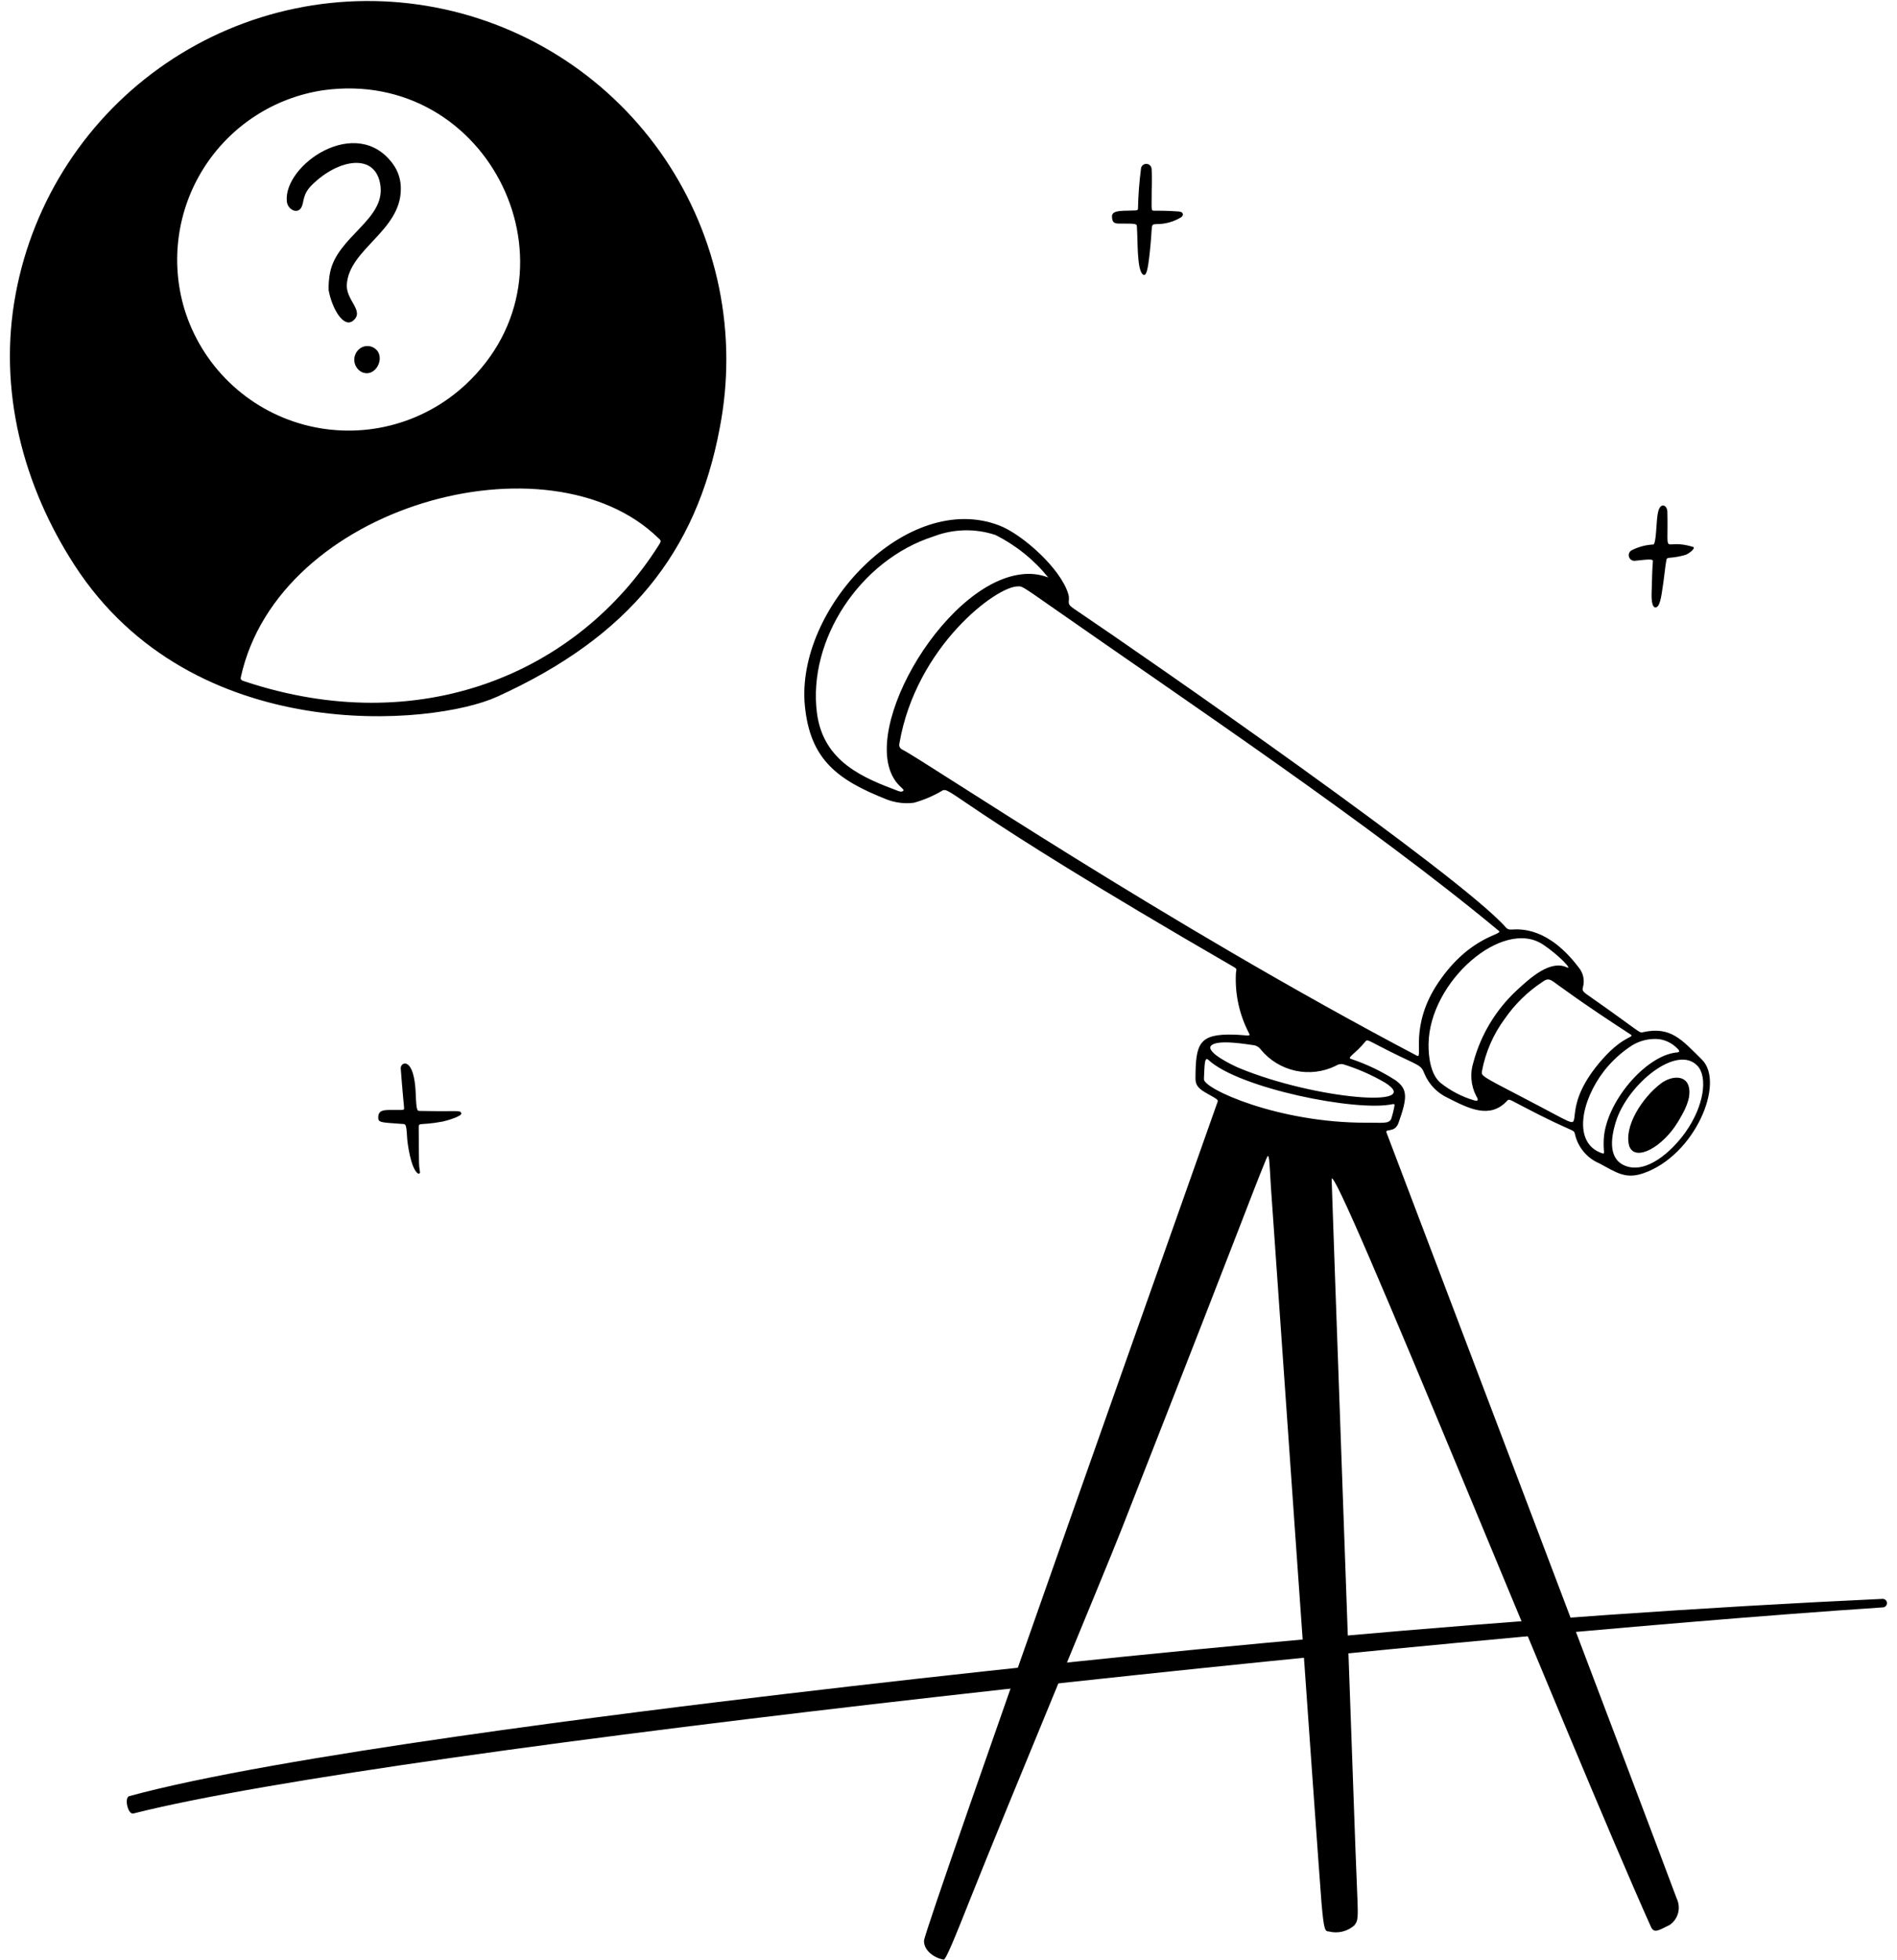 <svg width="184" height="190" viewBox="0 0 184 190" fill="none" xmlns="http://www.w3.org/2000/svg">
<path d="M7.238 54.812C2.285 47.178 -0.248 37.876 1.529 28.448C2.373 23.951 4.096 19.665 6.599 15.836C9.103 12.007 12.338 8.709 16.119 6.133C19.9 3.557 24.152 1.752 28.632 0.823C33.111 -0.107 37.731 -0.142 42.224 0.717C46.718 1.577 50.998 3.316 54.818 5.833C58.638 8.35 61.924 11.597 64.487 15.387C67.049 19.177 68.838 23.436 69.752 27.919C70.665 32.402 70.684 37.021 69.808 41.512C67.547 53.575 60.989 61.768 48.189 67.564C42 70.368 18.725 72.515 7.238 54.812ZM17.888 29.97C18.715 32.67 20.215 35.117 22.248 37.078C24.28 39.039 26.778 40.452 29.506 41.183C32.235 41.913 35.104 41.938 37.845 41.255C40.585 40.572 43.107 39.203 45.173 37.277C56.994 26.251 47.473 6.5 31.334 8.752C28.978 9.106 26.726 9.962 24.73 11.263C22.735 12.564 21.042 14.278 19.767 16.291C18.491 18.303 17.664 20.566 17.34 22.926C17.016 25.286 17.203 27.688 17.888 29.97ZM23.36 65.656C23.277 65.939 23.531 65.999 23.794 66.086C40.601 71.656 55.947 65.446 63.925 52.815C64.132 52.489 64.148 52.408 63.849 52.167C53.29 41.864 27.007 48.956 23.36 65.656Z" fill="black"/>
<path d="M38.879 18.349C38.859 22.405 33.846 24.149 33.639 27.596C33.546 29.134 35.398 30.158 34.246 31.096C33.319 31.848 32.192 29.896 31.877 28.133C31.858 27.554 31.906 26.975 32.018 26.407C32.729 22.938 37.301 21.317 36.907 18.047C36.513 14.777 32.869 15.358 30.267 17.921C29.307 18.866 29.521 19.562 29.237 20.101C28.862 20.809 27.904 20.328 27.822 19.537C27.456 16.015 34.562 11.044 38.109 15.895C38.629 16.606 38.9 17.468 38.879 18.349Z" fill="black"/>
<path d="M35.05 36.055C34.867 35.952 34.711 35.808 34.594 35.634C34.477 35.46 34.401 35.261 34.374 35.053C34.347 34.846 34.368 34.634 34.437 34.436C34.505 34.238 34.619 34.059 34.769 33.912C34.898 33.782 35.054 33.683 35.227 33.621C35.4 33.56 35.584 33.538 35.766 33.557C35.949 33.577 36.124 33.636 36.28 33.732C36.436 33.828 36.569 33.958 36.669 34.112C37.242 35.1 36.225 36.653 35.05 36.055Z" fill="black"/>
<path d="M12.542 174.146C26.726 170.262 61.405 165.983 76.009 164.257C111.079 160.112 147.595 156.642 182.609 155.021C182.715 155.02 182.818 155.06 182.896 155.133C182.974 155.205 183.02 155.305 183.026 155.411C183.032 155.518 182.996 155.622 182.927 155.703C182.858 155.784 182.76 155.835 182.654 155.845C139.047 158.745 38.408 169.386 12.933 175.831C12.407 175.963 12.023 174.288 12.542 174.146Z" fill="black"/>
<path d="M134.5 109.85C134.279 109.35 135.278 109.914 135.648 108.875C136.529 106.397 136.54 105.62 135.394 104.762C134.03 103.882 132.561 103.176 131.021 102.662C130.636 102.544 131.468 102.162 132.414 101.01C132.654 100.719 132.579 100.831 134.865 101.972C137.654 103.365 137.828 103.211 138.165 104.107C138.603 105.142 139.41 105.977 140.43 106.449C142.499 107.504 144.511 108.508 146.162 106.754C146.368 106.535 146.354 106.56 147.508 107.169C152.791 109.956 152.646 109.412 152.771 109.996C152.916 110.615 153.205 111.191 153.614 111.677C154.023 112.164 154.54 112.547 155.125 112.796C156.82 113.705 157.675 114.344 159.389 113.758C164.389 112.048 167.358 104.984 165.078 102.736C163.125 100.812 162.065 99.484 159.366 100.077C158.948 100.169 159.283 100.172 154.014 96.484C153.467 96.101 153.459 96.005 153.544 95.693C153.63 95.37 153.638 95.031 153.567 94.704C153.496 94.377 153.348 94.072 153.135 93.814C150.194 89.929 147.535 90.069 146.585 90.128C146.494 90.138 146.401 90.128 146.314 90.097C146.227 90.066 146.149 90.015 146.085 89.949C141.785 84.996 111.463 63.939 104.097 58.975C103.365 58.481 103.823 58.314 103.629 57.632C102.929 55.165 99.185 51.818 96.929 50.949C88.005 47.512 77.133 59 78.071 68.456C78.587 73.656 81.231 75.62 85.994 77.508C86.838 77.835 87.75 77.947 88.647 77.832C89.585 77.571 90.486 77.191 91.326 76.7C92.209 76.115 91.742 77.605 119.626 93.728C120.072 93.986 119.888 93.964 119.872 94.47C119.788 96.444 120.224 98.404 121.137 100.156C121.348 100.556 121.037 100.356 119.727 100.317C116.27 100.207 115.967 101.185 115.955 104.589C115.955 105.3 116.365 105.62 117.076 106.018C118.118 106.603 118.158 106.631 118.098 106.836C117.986 107.218 89.67 186.914 89.626 188.161C89.593 189.109 90.597 189.831 91.526 189.998C91.741 190.037 92.602 187.909 94.146 184.027C97.791 174.864 107.131 152.49 108.798 148.242C122.844 112.442 120.815 117.298 122.822 112.363C123.111 111.653 123.103 112.252 123.27 115.052C123.349 116.371 127.914 181.376 128.178 184.475C128.416 187.252 128.531 187.246 128.911 187.275C129.335 187.382 129.779 187.384 130.204 187.282C130.63 187.18 131.024 186.976 131.354 186.689C131.874 186.059 131.704 185.836 131.472 179.289C131.34 175.572 129.145 114.35 129.163 114.348C129.163 111.748 152.339 169.47 160.125 186.8C160.441 187.5 160.867 187.168 161.961 186.631C162.358 186.355 162.644 185.947 162.767 185.479C162.89 185.011 162.843 184.515 162.634 184.079C159.423 175.445 134.5 109.85 134.5 109.85ZM164.656 103.35C165.633 104.401 165.334 107.191 163.456 109.813C162.136 111.655 159.704 113.847 157.635 113.03C156.435 112.557 155.951 111.23 156.741 108.73C157.876 105.129 162.661 101.2 164.655 103.349L164.656 103.35ZM160.907 100.75C161.598 100.847 162.237 101.175 162.718 101.681C162.805 101.759 163.089 102.049 162.559 102.051C159.569 102.4 155.764 106.884 155.559 110.421C155.48 111.751 155.759 111.946 155.354 111.803C152.543 110.818 153.332 106.77 155.581 103.843C156.345 102.868 157.266 102.027 158.307 101.355C159.086 100.88 159.997 100.668 160.906 100.75H160.907ZM158.107 100.263C158.672 100.63 157.576 100.284 155.46 102.663C151.43 107.19 153.535 109.326 152.06 108.68C151.451 108.413 150.288 107.751 147.742 106.429C143.642 104.3 143.683 104.322 143.742 103.863C144.083 102.022 144.84 100.283 145.955 98.779C146.91 97.394 148.119 96.202 149.517 95.267C149.903 94.998 150.135 94.806 150.632 95.151C151.377 95.672 153.179 97.064 158.1 100.263H158.107ZM149.655 91.572C151.206 92.602 152.575 94.072 151.978 93.794C150.403 93.06 148.52 94.713 147.103 96.034C145.087 97.91 143.638 100.314 142.92 102.972C142.744 103.51 142.677 104.078 142.722 104.642C142.767 105.206 142.923 105.756 143.182 106.259C143.292 106.43 143.544 106.859 142.982 106.688C141.8 106.338 140.697 105.764 139.732 104.997C138.759 104.188 138.548 102.46 138.563 101.239C138.634 95.159 145.763 88.99 149.65 91.572H149.655ZM87.638 76.633C87.525 76.798 87.326 76.768 87.138 76.697C83.847 75.455 79.852 73.918 79.238 69.115C78.338 62.051 83.403 54.303 90.538 52.015C92.46 51.273 94.581 51.22 96.538 51.864C98.526 52.856 100.278 54.263 101.675 55.99C100.838 55.67 99.933 55.567 99.045 55.69C91.337 56.622 82.72 71.798 87.284 76.221C87.444 76.376 87.681 76.569 87.638 76.633ZM87.524 72.681C87.413 72.634 87.322 72.547 87.269 72.438C87.216 72.329 87.205 72.205 87.237 72.088C88.844 62.674 96.706 56.782 98.753 56.856C99.124 56.831 99.095 56.8 102.219 58.987C114.878 67.846 132.992 79.962 145.382 90.256C145.855 90.649 142.598 90.694 139.504 95.276C136.66 99.488 138.084 102.701 137.441 102.362C112.979 89.488 89.953 73.931 87.524 72.681ZM117.474 101.381C118.074 100.733 121.11 101.281 121.474 101.321C121.639 101.329 121.8 101.375 121.944 101.454C122.089 101.534 122.213 101.646 122.308 101.781C123.166 102.816 124.347 103.533 125.661 103.816C126.975 104.099 128.346 103.932 129.554 103.342C129.755 103.203 130.001 103.143 130.243 103.175C131.665 103.612 133.032 104.209 134.319 104.955C138.325 107.469 127.588 106.604 120.212 103.563C119.442 103.242 116.905 101.989 117.474 101.378V101.381ZM132.541 108.855C123.993 108.882 116.727 105.564 116.774 104.631C116.841 103.305 116.812 102.394 117.214 102.768C120.167 105.512 131.569 107.812 135.058 107.059C135.242 107.019 135.278 107.077 135.258 107.21C135.181 107.647 135.073 108.078 134.936 108.5C134.683 108.974 134.168 108.847 132.541 108.852V108.855Z" fill="black"/>
<path d="M158.048 111.173C158.672 112.673 161.306 111.167 162.741 108.792C163.394 107.712 164.036 106.542 163.827 105.464C163.577 104.164 162.085 104.31 161.11 105.043C159.311 106.394 157.435 109.261 158.048 111.173Z" fill="black"/>
<path d="M38.188 107.617C39.256 107.617 39.209 107.677 39.188 107.317C39.188 107.317 39.021 105.645 38.87 103.594C38.823 102.956 40.194 102.335 40.328 106.107C40.388 107.807 40.48 107.707 40.776 107.714C44.558 107.794 44.607 107.606 44.742 107.93C44.865 108.23 43.228 108.689 42.913 108.748C40.622 109.174 40.613 108.748 40.613 109.384C40.641 113.627 40.629 112.774 40.736 113.646C40.757 113.813 40.574 113.809 40.509 113.759C39.84 113.246 39.509 110.823 39.483 110.241C39.417 108.917 39.318 108.997 39.056 108.977C37.179 108.833 36.723 108.872 36.693 108.444C36.63 107.564 37.301 107.617 38.188 107.617Z" fill="black"/>
<path d="M111.709 18.368C111.709 20.468 111.618 20.428 111.98 20.429C113.419 20.429 113.78 20.476 114.317 20.507C114.854 20.538 114.805 20.918 114.546 21.077C113.83 21.509 113.008 21.734 112.172 21.727C111.542 21.788 111.837 21.575 111.519 24.504C111.338 26.179 111.183 26.846 110.859 26.613C110.264 26.185 110.371 23.343 110.276 22.021C110.254 21.703 110.322 21.673 108.724 21.676C108.414 21.676 107.995 21.713 107.904 21.335C107.765 20.757 107.863 20.474 109.004 20.435C110.321 20.387 110.368 20.48 110.381 20.187C110.407 18.922 110.502 17.66 110.666 16.406C110.666 16.269 110.721 16.137 110.818 16.04C110.915 15.943 111.047 15.888 111.184 15.888C111.321 15.888 111.453 15.943 111.55 16.04C111.647 16.137 111.702 16.269 111.702 16.406C111.738 17.059 111.74 17.714 111.709 18.368Z" fill="black"/>
<path d="M164.225 53.03C164.489 53.112 163.963 53.592 163.525 53.784C163.035 53.936 162.529 54.033 162.017 54.073C161.9 54.091 161.677 54.073 161.64 54.254C161.503 54.936 161.445 55.916 161.177 57.554C160.977 58.778 160.766 58.865 160.577 58.894C160.43 58.916 160.177 58.725 160.195 57.61C160.219 56.344 160.288 54.63 160.323 54.428C160.368 54.174 159.875 54.234 158.587 54.372C158.458 54.387 158.329 54.355 158.221 54.283C158.114 54.211 158.035 54.103 158 53.978C157.965 53.853 157.976 53.72 158.03 53.603C158.084 53.485 158.178 53.391 158.296 53.336C158.875 53.047 159.503 52.868 160.148 52.807C160.263 52.78 160.396 52.859 160.461 52.675C160.692 52.027 160.631 50.402 160.843 49.575C161.069 48.692 161.71 48.952 161.727 49.627C161.838 54.361 161.149 52.074 164.225 53.03Z" fill="black"/>
</svg>
